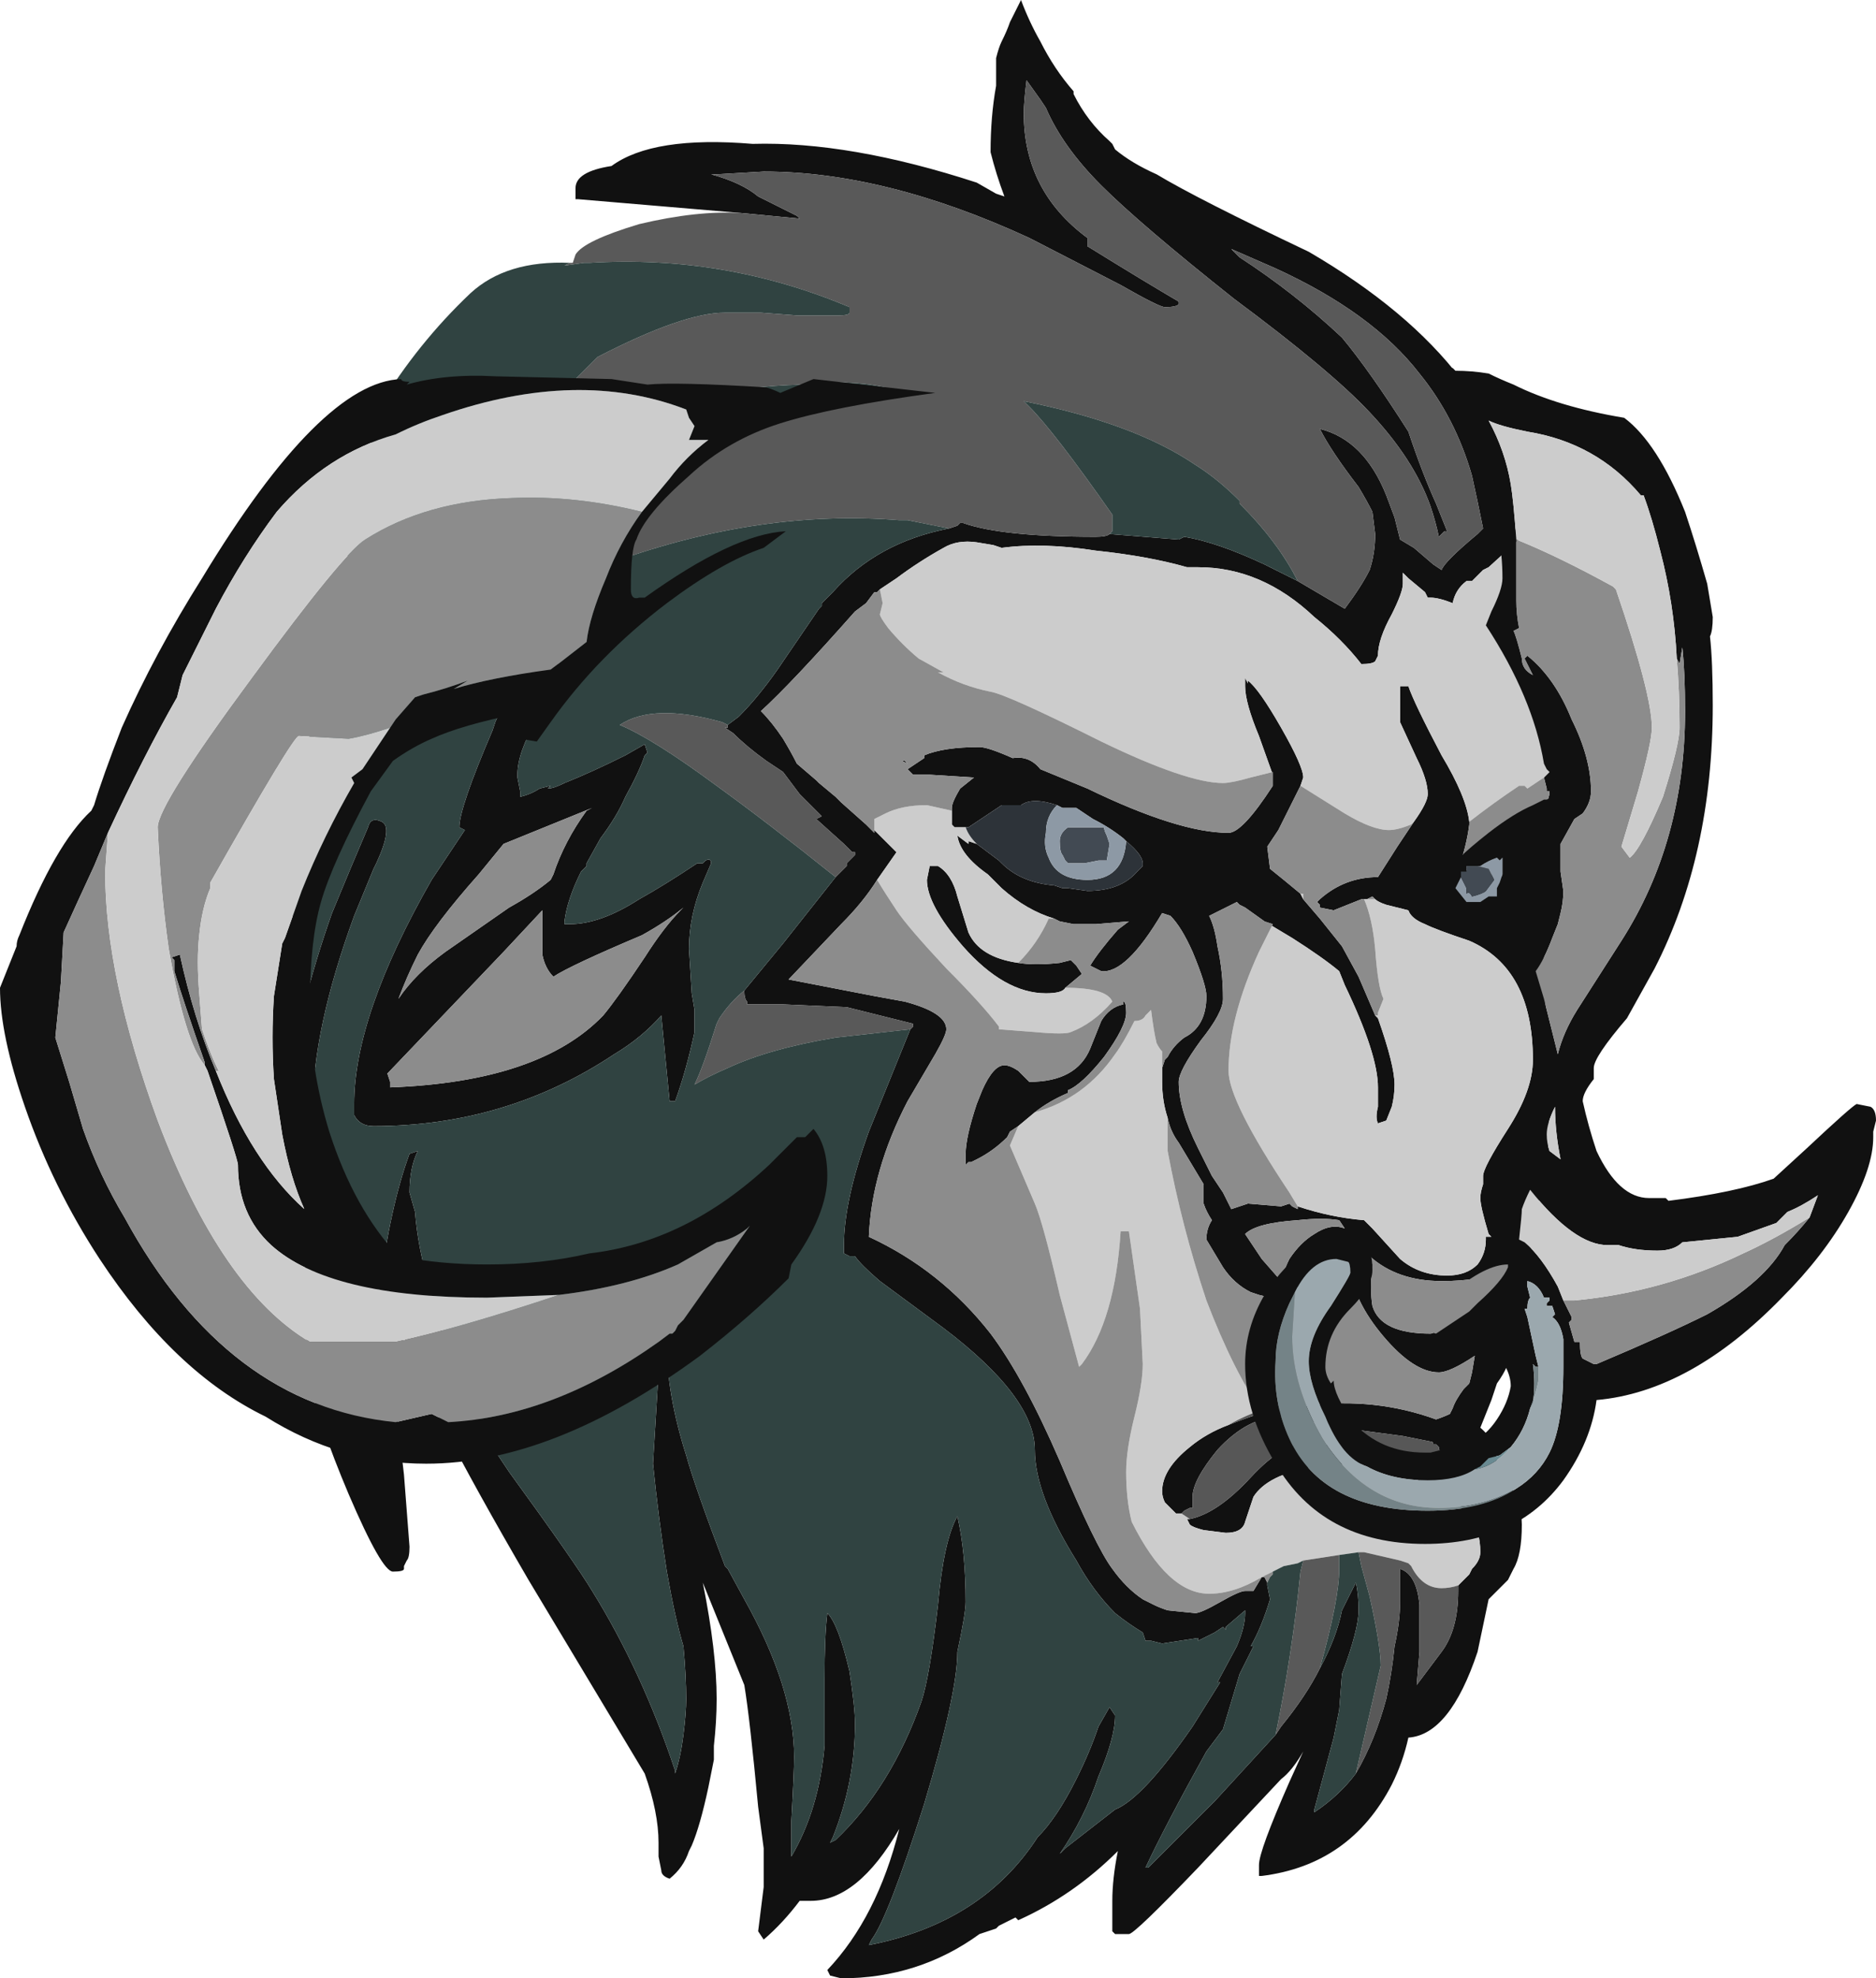 <?xml version="1.0" encoding="UTF-8" standalone="no"?>
<svg xmlns:ffdec="https://www.free-decompiler.com/flash" xmlns:xlink="http://www.w3.org/1999/xlink" ffdec:objectType="shape" height="35.75px" width="33.9px" xmlns="http://www.w3.org/2000/svg">
  <g transform="matrix(1.0, 0.0, 0.0, 1.0, 16.9, 33.2)">
    <path d="M-3.5 -29.35 L-6.45 -29.6 -6.5 -29.6 Q-6.5 -29.65 -6.5 -29.8 -6.5 -30.1 -5.85 -30.2 -5.1 -30.75 -3.3 -30.6 -1.55 -30.65 0.75 -29.9 L1.1 -29.7 1.25 -29.65 Q1.1 -30.05 1.0 -30.45 1.0 -31.1 1.1 -31.65 1.1 -32.05 1.1 -32.15 1.15 -32.35 1.2 -32.45 1.3 -32.65 1.35 -32.8 L1.55 -33.2 Q1.7 -32.8 1.9 -32.45 2.15 -31.95 2.5 -31.55 L2.5 -31.5 Q2.75 -31.0 3.15 -30.65 L3.2 -30.6 3.25 -30.5 Q3.55 -30.25 4.0 -30.05 4.75 -29.6 6.75 -28.65 8.55 -27.6 9.5 -26.35 L10.55 -23.45 10.0 -22.95 9.9 -22.9 9.7 -22.7 9.6 -22.7 Q9.4 -22.55 9.35 -22.3 9.1 -22.4 8.95 -22.4 L8.9 -22.4 8.85 -22.5 8.55 -22.75 8.45 -22.85 8.45 -22.65 Q8.45 -22.5 8.25 -22.1 8.0 -21.65 8.0 -21.35 L7.95 -21.25 Q7.9 -21.2 7.7 -21.2 7.35 -21.65 6.85 -22.05 5.9 -22.95 4.75 -22.95 L4.55 -22.95 Q3.85 -23.15 2.9 -23.25 1.95 -23.4 1.2 -23.3 L1.05 -23.35 0.75 -23.4 Q0.4 -23.45 0.15 -23.3 -0.3 -23.05 -0.7 -22.75 L-1.0 -22.55 -1.05 -22.5 -1.1 -22.5 -1.25 -22.3 -1.45 -22.15 Q-2.6 -20.85 -3.15 -20.35 -2.95 -20.15 -2.75 -19.85 -2.6 -19.6 -2.5 -19.4 L-2.15 -19.1 -2.1 -19.05 -1.8 -18.8 -1.7 -18.7 -1.25 -18.3 -1.1 -18.15 -1.1 -18.2 -0.7 -17.8 -1.05 -17.3 Q-1.3 -16.9 -1.7 -16.5 L-2.65 -15.5 -1.1 -15.2 -0.55 -15.1 Q0.2 -14.9 0.2 -14.6 0.2 -14.5 0.0 -14.15 L-0.5 -13.3 Q-1.15 -12.05 -1.2 -10.85 0.1 -10.25 1.0 -9.1 1.6 -8.3 2.25 -6.8 2.9 -5.25 3.2 -4.85 3.45 -4.5 3.75 -4.3 L3.95 -4.2 Q4.05 -4.15 4.2 -4.1 L4.7 -4.05 Q4.8 -4.05 5.15 -4.25 5.5 -4.45 5.6 -4.45 L5.75 -4.45 5.9 -4.7 5.95 -4.7 6.0 -4.6 6.0 -4.55 6.05 -4.3 Q5.9 -3.8 5.7 -3.45 L5.75 -3.45 5.5 -2.95 5.2 -1.95 4.9 -1.55 Q4.15 -0.2 3.8 0.55 L3.85 0.55 5.05 -0.65 6.15 -1.85 6.25 -2.0 Q6.7 -2.55 6.95 -3.05 7.25 -3.6 7.35 -4.1 L7.6 -4.6 Q7.65 -4.4 7.65 -4.1 7.65 -3.75 7.35 -2.95 L7.3 -2.3 7.2 -1.8 6.85 -0.5 6.85 -0.45 Q7.3 -0.75 7.6 -1.15 7.95 -1.75 8.15 -2.5 8.25 -2.95 8.3 -3.45 8.4 -3.9 8.4 -4.25 L8.4 -4.85 Q8.7 -4.75 8.75 -4.2 L8.75 -3.35 8.7 -2.75 9.15 -3.35 Q9.45 -3.75 9.45 -4.45 L9.45 -4.55 9.65 -4.75 9.7 -4.85 Q9.85 -5.0 9.85 -5.15 9.85 -5.95 9.05 -6.2 L8.4 -6.7 7.55 -6.75 6.85 -6.7 Q6.0 -6.55 5.75 -6.15 L5.6 -5.7 Q5.55 -5.5 5.25 -5.5 L4.85 -5.55 Q4.65 -5.6 4.6 -5.65 L4.55 -5.75 4.6 -5.75 Q5.1 -5.85 5.7 -6.5 6.3 -7.15 6.8 -7.15 L9.3 -6.7 Q9.1 -6.95 9.1 -7.05 L9.05 -7.1 9.0 -7.1 Q9.0 -7.15 8.95 -7.15 L8.45 -7.25 7.7 -7.35 6.25 -7.6 Q5.65 -7.6 5.1 -7.0 4.65 -6.45 4.65 -6.15 L4.65 -5.95 4.6 -5.95 4.5 -5.9 4.45 -5.85 4.35 -5.85 4.15 -6.05 Q4.1 -6.15 4.1 -6.25 4.1 -6.65 4.6 -7.05 4.9 -7.3 5.3 -7.45 5.55 -7.55 5.85 -7.65 L6.75 -7.8 Q7.95 -7.95 9.05 -7.55 9.2 -7.6 9.3 -7.65 L9.35 -7.75 Q9.4 -7.9 9.55 -8.1 L9.65 -8.2 9.7 -8.4 9.75 -8.7 Q9.3 -8.4 9.1 -8.4 8.65 -8.4 8.1 -9.05 7.55 -9.7 7.5 -10.3 L6.05 -9.75 5.85 -9.8 5.7 -9.85 Q5.4 -10.0 5.2 -10.3 L4.9 -10.8 Q4.9 -11.0 5.0 -11.15 4.9 -11.3 4.85 -11.45 L4.85 -11.8 4.4 -12.55 Q4.25 -12.75 4.2 -13.0 4.1 -13.3 4.1 -13.65 4.1 -13.8 4.1 -13.9 L4.15 -14.05 4.2 -14.1 Q4.3 -14.3 4.5 -14.45 4.9 -14.65 4.9 -15.2 4.9 -15.4 4.65 -16.0 4.45 -16.45 4.25 -16.65 L4.1 -16.7 Q3.45 -15.6 3.0 -15.65 L2.8 -15.75 Q2.95 -16.0 3.3 -16.4 L3.5 -16.55 2.9 -16.5 2.5 -16.5 2.25 -16.55 2.15 -16.6 Q1.65 -16.75 1.2 -17.15 L0.95 -17.4 Q0.45 -17.75 0.4 -18.1 L0.6 -17.95 0.6 -18.0 0.75 -17.95 1.15 -17.65 1.2 -17.6 Q1.55 -17.25 2.15 -17.2 L2.3 -17.15 2.4 -17.15 2.75 -17.1 Q3.35 -17.1 3.65 -17.45 L3.75 -17.55 3.75 -17.6 Q3.75 -17.75 3.45 -18.0 L3.4 -18.05 Q3.15 -18.25 2.85 -18.4 L2.55 -18.6 2.3 -18.6 2.2 -18.65 Q1.75 -18.8 1.55 -18.65 L1.2 -18.65 0.6 -18.25 0.55 -18.25 0.35 -18.25 0.3 -18.3 0.3 -18.55 0.3 -18.6 Q0.3 -18.7 0.45 -18.95 L0.7 -19.15 -0.1 -19.2 -0.4 -19.2 -0.5 -19.3 -0.2 -19.5 -0.2 -19.55 Q0.15 -19.7 0.8 -19.7 0.95 -19.7 1.4 -19.5 1.7 -19.55 1.9 -19.3 L2.75 -18.95 Q4.4 -18.15 5.3 -18.15 5.55 -18.15 6.1 -19.0 L6.1 -19.2 5.85 -19.9 Q5.6 -20.5 5.6 -20.8 L5.6 -20.95 5.65 -20.85 5.65 -20.9 Q5.85 -20.75 6.25 -20.05 6.65 -19.35 6.65 -19.15 L6.6 -19.0 6.2 -18.2 6.0 -17.9 6.05 -17.5 Q6.3 -17.3 6.6 -17.05 L6.65 -16.95 6.95 -16.6 7.35 -16.1 7.65 -15.55 7.95 -14.85 8.0 -14.8 Q8.3 -13.95 8.3 -13.6 8.3 -13.4 8.25 -13.2 L8.15 -12.95 8.0 -12.9 Q7.95 -13.0 8.0 -13.2 L8.0 -13.55 Q8.0 -14.15 7.4 -15.4 L7.3 -15.65 Q7.0 -15.9 6.45 -16.25 L5.95 -16.55 5.6 -16.8 5.5 -16.85 5.45 -16.9 4.95 -16.65 Q5.05 -16.45 5.1 -16.1 5.2 -15.65 5.2 -15.15 5.2 -14.9 4.8 -14.4 4.4 -13.85 4.4 -13.65 4.4 -13.15 4.75 -12.45 L5.0 -11.95 5.2 -11.65 5.35 -11.35 5.65 -11.45 6.25 -11.4 6.4 -11.45 6.45 -11.4 6.55 -11.35 6.55 -11.4 Q7.15 -11.2 7.75 -11.15 L7.9 -11.0 8.4 -10.45 Q8.75 -10.15 9.25 -10.15 9.6 -10.15 9.8 -10.35 9.95 -10.55 9.95 -10.8 L9.95 -10.85 10.05 -10.85 10.0 -10.9 Q9.85 -11.4 9.85 -11.55 9.85 -11.65 9.9 -11.8 9.9 -11.85 9.9 -11.95 9.9 -12.1 10.35 -12.8 10.8 -13.5 10.8 -14.05 10.8 -15.7 9.65 -16.2 9.05 -16.4 8.85 -16.5 8.6 -16.6 8.55 -16.75 8.35 -16.8 8.15 -16.85 8.0 -16.9 7.95 -16.95 L7.9 -17.0 7.8 -16.95 7.7 -16.95 7.2 -16.75 6.95 -16.8 6.95 -16.85 6.9 -16.9 6.95 -16.95 Q7.4 -17.35 8.0 -17.35 L8.35 -17.9 8.65 -18.35 Q8.9 -18.7 8.9 -18.85 8.9 -19.1 8.7 -19.5 L8.4 -20.15 8.4 -20.8 8.55 -20.8 Q8.65 -20.5 9.15 -19.55 9.6 -18.8 9.65 -18.35 L9.65 -18.3 Q9.6 -17.9 9.45 -17.5 L10.35 -17.35 Q10.85 -17.9 11.1 -18.85 L11.1 -18.9 11.05 -18.9 11.05 -18.95 11.0 -19.15 11.25 -19.4 10.95 -17.4 11.1 -12.65 10.6 -9.6 10.35 -8.7 Q10.4 -8.55 10.15 -8.2 L10.05 -7.9 9.85 -7.4 Q10.15 -7.15 10.15 -6.75 L10.35 -6.45 Q10.6 -6.0 10.6 -5.65 10.6 -5.1 10.45 -4.85 L10.35 -4.65 10.0 -4.3 9.8 -3.35 Q9.3 -1.85 8.55 -1.8 8.45 -1.35 8.25 -0.95 7.5 0.5 5.9 0.7 L5.85 0.7 5.85 0.5 Q5.85 0.25 6.4 -1.0 L6.65 -1.55 Q6.45 -1.2 6.25 -1.05 L4.75 0.55 Q3.6 1.75 3.5 1.75 L3.25 1.75 3.2 1.7 3.2 1.15 Q3.2 0.75 3.3 0.25 2.5 1.05 1.5 1.5 L1.45 1.45 1.15 1.6 1.1 1.65 0.8 1.75 Q-0.3 2.55 -1.7 2.55 L-1.9 2.5 -1.95 2.4 Q-1.05 1.45 -0.65 -0.15 -1.4 1.15 -2.25 1.15 L-2.45 1.15 Q-2.75 1.55 -3.1 1.85 L-3.2 1.7 Q-3.15 1.3 -3.1 0.9 L-3.1 0.2 -3.2 -0.55 Q-3.35 -2.15 -3.45 -2.75 L-4.2 -4.6 Q-3.95 -3.35 -3.95 -2.5 -3.95 -2.1 -4.0 -1.65 L-4.0 -1.4 -4.1 -0.9 Q-4.25 -0.2 -4.4 0.15 L-4.45 0.25 Q-4.55 0.55 -4.8 0.75 -4.95 0.7 -4.95 0.6 L-5.0 0.35 -5.0 0.1 Q-5.0 -0.45 -5.25 -1.15 L-7.35 -4.65 Q-9.3 -8.0 -9.6 -9.05 L-9.75 -7.85 -9.6 -6.55 -9.5 -5.25 Q-9.5 -5.05 -9.55 -5.0 L-9.6 -4.9 -9.6 -4.85 Q-9.6 -4.8 -9.8 -4.8 -10.0 -4.8 -10.6 -6.2 -11.15 -7.5 -11.35 -8.4 L-11.55 -18.75 -11.7 -13.5 Q-11.5 -15.0 -10.9 -16.7 -10.55 -17.55 -10.25 -18.25 -10.2 -18.45 -10.0 -18.35 -9.8 -18.25 -10.1 -17.6 L-10.15 -17.5 -10.5 -16.65 Q-11.25 -14.6 -11.25 -13.15 L-10.05 -9.85 Q-9.85 -11.4 -9.5 -12.35 L-9.35 -12.4 Q-9.5 -12.1 -9.5 -11.65 L-9.4 -11.3 Q-9.35 -10.65 -9.15 -10.0 L-9.1 -9.7 Q-8.7 -8.45 -7.9 -6.9 L-7.7 -6.6 Q-6.5 -4.95 -6.2 -4.45 -5.3 -3.0 -4.7 -1.2 L-4.7 -1.15 Q-4.6 -1.45 -4.55 -1.85 -4.5 -2.25 -4.5 -2.5 -4.5 -2.9 -4.55 -3.45 -4.7 -3.95 -4.85 -4.8 -5.0 -5.75 -5.1 -6.75 L-5.0 -8.4 -4.85 -8.9 Q-4.85 -8.0 -4.5 -6.9 -4.35 -6.35 -3.8 -4.9 L-3.75 -4.85 -3.45 -4.3 Q-2.55 -2.7 -2.55 -1.45 -2.55 -1.2 -2.6 -0.3 L-2.6 0.35 Q-2.1 -0.5 -2.0 -1.65 L-2.0 -2.85 Q-2.0 -3.65 -1.95 -4.05 -1.75 -3.85 -1.55 -3.0 -1.45 -2.35 -1.45 -2.05 -1.45 -1.0 -1.85 0.0 L-1.9 0.1 -1.8 0.05 Q-0.8 -0.9 -0.25 -2.45 -0.1 -2.9 0.05 -4.2 0.15 -5.35 0.4 -5.8 0.55 -5.15 0.55 -4.25 0.55 -4.05 0.4 -3.35 0.4 -2.6 -0.2 -0.6 -0.85 1.45 -1.15 1.85 L-1.2 1.95 Q0.85 1.55 1.85 0.0 2.2 -0.35 2.55 -1.05 2.8 -1.55 2.95 -2.0 L3.15 -2.35 3.25 -2.2 Q3.25 -1.8 2.95 -1.1 2.7 -0.35 2.25 0.3 L2.35 0.2 3.25 -0.5 Q3.75 -0.7 4.65 -2.0 L5.15 -2.8 5.1 -2.8 5.45 -3.45 Q5.6 -3.8 5.6 -4.05 L5.6 -4.1 5.25 -3.8 5.25 -3.75 5.2 -3.8 5.05 -3.7 4.75 -3.55 4.75 -3.6 4.1 -3.5 3.9 -3.55 3.8 -3.55 3.75 -3.7 Q3.5 -3.85 3.25 -4.05 2.85 -4.45 2.55 -5.0 1.8 -6.2 1.8 -7.0 1.8 -7.95 0.15 -9.2 L-1.0 -10.05 Q-1.35 -10.35 -1.45 -10.5 L-1.55 -10.5 -1.65 -10.55 -1.65 -10.7 Q-1.65 -11.5 -1.2 -12.75 L-0.45 -14.6 -0.4 -14.65 -0.4 -14.7 -1.6 -15.0 -2.75 -15.05 -3.4 -15.05 -3.4 -15.1 Q-3.45 -15.15 -3.45 -15.3 L-2.75 -16.15 -1.8 -17.35 -1.6 -17.55 -1.6 -17.6 -1.45 -17.75 -1.45 -17.8 -1.5 -17.8 -1.65 -17.95 -2.15 -18.4 -2.05 -18.45 -2.45 -18.85 -2.75 -19.25 -3.05 -19.45 Q-3.4 -19.7 -3.65 -19.95 L-3.8 -20.05 -3.75 -20.05 -3.75 -20.1 -3.55 -20.25 Q-3.2 -20.6 -2.85 -21.1 L-2.1 -22.2 -2.05 -22.25 -2.05 -22.3 -1.85 -22.5 Q-1.05 -23.4 0.25 -23.65 L0.4 -23.7 0.45 -23.75 0.5 -23.75 Q1.2 -23.5 2.9 -23.5 3.1 -23.5 3.15 -23.55 L4.4 -23.45 4.5 -23.5 Q5.1 -23.4 5.95 -23.0 L6.55 -22.7 7.4 -22.2 Q7.7 -22.6 7.85 -22.9 7.95 -23.2 7.95 -23.55 L7.9 -23.95 Q7.8 -24.15 7.65 -24.4 7.15 -25.05 6.95 -25.45 7.75 -25.25 8.15 -24.25 L8.3 -23.85 8.4 -23.45 8.65 -23.3 9.0 -23.0 9.15 -22.9 Q9.2 -23.05 9.8 -23.55 L9.9 -23.65 Q9.8 -24.15 9.7 -24.6 9.4 -25.65 8.75 -26.45 7.9 -27.55 6.15 -28.35 L5.35 -28.7 5.5 -28.55 Q6.5 -27.9 7.35 -27.1 7.85 -26.5 8.55 -25.4 8.8 -24.65 9.05 -24.1 L9.25 -23.6 9.2 -23.6 9.1 -23.5 Q9.05 -23.75 8.95 -24.05 8.65 -24.9 7.85 -25.75 7.15 -26.5 5.4 -27.8 3.7 -29.15 3.0 -29.85 2.3 -30.55 2.0 -31.25 L1.9 -31.4 1.65 -31.75 Q1.6 -31.35 1.6 -31.15 1.6 -29.75 2.75 -28.9 L2.75 -28.75 Q3.8 -28.1 4.4 -27.75 L4.4 -27.7 Q4.35 -27.65 4.15 -27.65 4.05 -27.65 3.35 -28.05 L1.7 -28.9 Q-0.9 -30.1 -3.1 -30.1 L-3.95 -30.05 -4.05 -30.05 Q-3.5 -29.9 -3.2 -29.65 L-2.5 -29.3 -2.45 -29.25 -3.5 -29.35 M2.35 -15.35 Q2.3 -15.25 2.0 -15.25 1.25 -15.25 0.5 -16.1 -0.15 -16.85 -0.15 -17.3 L-0.1 -17.55 0.05 -17.55 Q0.3 -17.4 0.4 -17.0 L0.6 -16.35 Q0.8 -15.9 1.5 -15.8 1.8 -15.75 2.25 -15.8 L2.45 -15.85 2.55 -15.75 2.65 -15.6 2.35 -15.35 M1.5 -12.85 L1.35 -12.75 1.3 -12.65 Q1.05 -12.4 0.75 -12.25 L0.65 -12.2 0.6 -12.2 0.55 -12.15 0.55 -12.35 Q0.55 -12.65 0.75 -13.25 L0.85 -13.5 Q1.05 -13.95 1.25 -13.95 1.35 -13.95 1.5 -13.85 L1.7 -13.65 Q2.55 -13.65 2.8 -14.25 L3.0 -14.75 Q3.15 -15.0 3.4 -15.05 L3.4 -15.1 Q3.45 -15.1 3.45 -14.9 3.45 -14.65 3.05 -14.1 2.65 -13.6 2.4 -13.5 L2.4 -13.45 Q2.05 -13.3 1.8 -13.1 L1.5 -12.85 M7.3 -11.15 Q7.0 -11.2 6.55 -11.15 5.8 -11.1 5.6 -10.9 L5.9 -10.45 6.25 -10.05 6.25 -9.95 Q6.25 -10.15 6.4 -10.45 6.6 -10.75 6.85 -10.9 7.15 -11.1 7.4 -11.0 L7.3 -11.15 M7.9 -10.35 Q7.85 -9.9 7.9 -9.6 8.05 -9.1 8.95 -9.1 9.05 -9.1 9.55 -9.55 L10.2 -10.25 Q9.9 -10.05 9.15 -10.05 8.35 -10.05 7.85 -10.5 L7.9 -10.35 M-7.2 -20.2 Q-7.55 -19.6 -7.55 -19.2 L-7.55 -19.15 -7.5 -18.9 -7.5 -18.8 Q-7.3 -18.85 -7.15 -18.95 L-6.95 -19.0 -7.0 -18.95 Q-6.9 -18.95 -6.7 -19.05 -6.2 -19.25 -5.6 -19.55 L-5.25 -19.75 -5.2 -19.6 -5.25 -19.55 Q-5.35 -19.25 -5.6 -18.8 -5.75 -18.45 -6.05 -18.05 L-6.3 -17.6 -6.3 -17.55 -6.4 -17.45 Q-6.65 -16.95 -6.7 -16.55 L-6.7 -16.5 -6.6 -16.5 Q-6.05 -16.5 -5.35 -16.95 -4.9 -17.2 -4.3 -17.6 L-4.2 -17.6 -4.15 -17.65 Q-4.05 -17.7 -4.05 -17.6 L-4.2 -17.25 Q-4.45 -16.65 -4.45 -16.05 L-4.4 -15.25 -4.35 -14.95 -4.35 -14.55 Q-4.5 -13.85 -4.7 -13.3 L-4.8 -13.3 -4.95 -14.85 Q-5.3 -14.45 -5.8 -14.15 -7.75 -12.85 -10.15 -12.85 -10.4 -12.85 -10.5 -13.05 -10.5 -13.1 -10.5 -13.25 -10.5 -14.85 -9.1 -17.3 L-8.5 -18.2 -8.6 -18.25 Q-8.6 -18.6 -8.0 -20.0 L-7.95 -20.15 Q-7.15 -22.0 -6.3 -22.5 L-7.2 -20.2 M-6.2 -18.6 L-7.8 -17.95 -8.25 -17.4 Q-9.05 -16.5 -9.35 -15.95 -9.55 -15.55 -9.7 -15.15 -9.4 -15.6 -8.85 -16.0 L-7.7 -16.8 Q-7.25 -17.05 -6.95 -17.3 L-6.9 -17.4 Q-6.7 -18.0 -6.3 -18.55 L-6.2 -18.6 M-7.1 -16.25 L-7.1 -16.75 -7.8 -16.0 -9.9 -13.8 -9.85 -13.65 -9.85 -13.55 Q-7.15 -13.65 -6.0 -14.85 -5.75 -15.15 -5.25 -15.9 -4.9 -16.45 -4.6 -16.75 L-4.55 -16.8 Q-4.85 -16.55 -5.3 -16.3 -6.6 -15.75 -6.9 -15.55 -7.05 -15.7 -7.1 -15.95 L-7.1 -16.25 M-0.5 -19.4 L-0.6 -19.45 -0.55 -19.45 -0.5 -19.4" fill="#111111" fill-rule="evenodd" stroke="none"/>
    <path d="M10.55 -23.45 L11.25 -19.4 11.0 -19.15 10.7 -18.95 10.65 -19.0 10.55 -19.0 Q10.1 -18.7 9.65 -18.35 9.6 -18.8 9.15 -19.55 8.65 -20.5 8.55 -20.8 L8.4 -20.8 8.4 -20.15 8.7 -19.5 Q8.9 -19.1 8.9 -18.85 8.9 -18.7 8.65 -18.35 L8.6 -18.3 Q8.35 -18.2 8.2 -18.2 7.9 -18.2 7.4 -18.5 L6.6 -19.0 6.65 -19.15 Q6.65 -19.35 6.25 -20.05 5.85 -20.75 5.65 -20.9 L5.65 -20.85 5.6 -20.95 5.6 -20.8 Q5.6 -20.5 5.85 -19.9 L6.1 -19.2 6.1 -19.25 5.7 -19.15 Q5.35 -19.05 5.2 -19.05 4.55 -19.05 3.0 -19.8 1.3 -20.65 1.0 -20.7 0.5 -20.8 0.05 -21.05 L0.15 -21.05 -0.3 -21.3 Q-0.6 -21.55 -0.85 -21.85 -1.0 -22.05 -1.0 -22.1 L-0.95 -22.3 -1.0 -22.55 -0.7 -22.75 Q-0.3 -23.05 0.15 -23.3 0.4 -23.45 0.75 -23.4 L1.05 -23.35 1.2 -23.3 Q1.95 -23.4 2.9 -23.25 3.85 -23.15 4.55 -22.95 L4.75 -22.95 Q5.9 -22.95 6.85 -22.05 7.35 -21.65 7.7 -21.2 7.9 -21.2 7.95 -21.25 L8.0 -21.35 Q8.0 -21.65 8.25 -22.1 8.45 -22.5 8.45 -22.65 L8.45 -22.85 8.55 -22.75 8.85 -22.5 8.9 -22.4 8.95 -22.4 Q9.1 -22.4 9.35 -22.3 9.4 -22.55 9.6 -22.7 L9.7 -22.7 9.9 -22.9 10.0 -22.95 10.55 -23.45 M0.75 -17.95 L0.6 -18.0 0.6 -17.95 0.4 -18.1 Q0.45 -17.75 0.95 -17.4 L1.2 -17.15 Q1.65 -16.75 2.15 -16.6 L2.05 -16.6 Q1.85 -16.15 1.5 -15.8 0.8 -15.9 0.6 -16.35 L0.4 -17.0 Q0.3 -17.4 0.05 -17.55 L-0.1 -17.55 -0.15 -17.3 Q-0.15 -16.85 0.5 -16.1 1.25 -15.25 2.0 -15.25 2.3 -15.25 2.35 -15.35 3.1 -15.35 3.2 -15.1 2.85 -14.7 2.45 -14.55 2.35 -14.5 1.8 -14.55 L1.15 -14.6 1.15 -14.65 Q0.85 -15.05 0.2 -15.7 -0.5 -16.45 -0.7 -16.75 -0.9 -17.05 -1.05 -17.3 L-0.7 -17.8 -1.1 -18.2 -1.1 -18.4 -0.9 -18.5 Q-0.6 -18.65 -0.15 -18.65 L0.3 -18.55 0.3 -18.3 0.35 -18.25 0.55 -18.25 Q0.6 -18.1 0.75 -17.95 M4.1 -13.9 Q4.1 -13.8 4.1 -13.65 4.1 -13.3 4.2 -13.0 L4.2 -12.4 Q4.45 -11.05 4.9 -9.7 5.4 -8.4 5.9 -7.7 L6.0 -7.75 Q5.65 -7.65 5.3 -7.45 4.9 -7.3 4.6 -7.05 4.1 -6.65 4.1 -6.25 4.1 -6.15 4.15 -6.05 L4.35 -5.85 4.45 -5.85 4.6 -5.75 4.55 -5.75 4.6 -5.65 Q4.65 -5.6 4.85 -5.55 L5.25 -5.5 Q5.55 -5.5 5.6 -5.7 L5.75 -6.15 Q6.0 -6.55 6.85 -6.7 L7.7 -6.75 8.4 -6.7 9.05 -6.2 Q9.85 -5.95 9.85 -5.15 9.85 -5.0 9.7 -4.85 L9.65 -4.75 9.45 -4.55 Q9.3 -4.5 9.15 -4.5 8.8 -4.5 8.6 -4.9 L8.55 -4.95 8.4 -5.0 7.75 -5.15 7.65 -5.15 7.3 -5.1 6.65 -5.0 6.55 -4.95 6.3 -4.9 6.1 -4.8 5.9 -4.7 Q5.4 -4.4 4.95 -4.4 4.2 -4.4 3.55 -5.7 3.45 -6.1 3.45 -6.6 3.45 -7.0 3.6 -7.6 3.75 -8.2 3.75 -8.55 L3.7 -9.55 3.5 -10.95 3.35 -10.95 Q3.25 -9.35 2.65 -8.55 L2.6 -8.5 2.25 -9.8 Q1.95 -11.1 1.8 -11.45 L1.35 -12.5 1.5 -12.85 1.8 -13.1 Q2.7 -13.35 3.25 -14.15 3.4 -14.35 3.6 -14.75 3.75 -14.75 3.8 -14.85 L3.9 -14.95 Q3.95 -14.55 4.0 -14.35 4.05 -14.25 4.1 -14.2 L4.1 -13.9 M5.95 -16.55 L6.45 -16.25 Q7.0 -15.9 7.3 -15.65 L7.4 -15.4 Q8.0 -14.15 8.0 -13.55 L8.0 -13.2 Q7.95 -13.0 8.0 -12.9 L8.15 -12.95 8.25 -13.2 Q8.3 -13.4 8.3 -13.6 8.3 -13.95 8.0 -14.8 L7.95 -14.85 8.0 -14.85 8.0 -14.9 8.1 -15.15 Q8.0 -15.35 7.95 -16.05 7.9 -16.6 7.75 -16.95 L7.95 -16.95 Q8.0 -16.9 8.15 -16.85 8.35 -16.8 8.55 -16.75 8.6 -16.6 8.85 -16.5 9.05 -16.4 9.65 -16.2 10.8 -15.7 10.8 -14.05 10.8 -13.5 10.35 -12.8 9.9 -12.1 9.9 -11.95 9.9 -11.85 9.9 -11.8 9.85 -11.65 9.85 -11.55 9.85 -11.4 10.0 -10.9 L10.05 -10.85 9.95 -10.85 9.95 -10.8 Q9.95 -10.55 9.8 -10.35 9.6 -10.15 9.25 -10.15 8.75 -10.15 8.4 -10.45 L7.9 -11.0 7.75 -11.15 Q7.15 -11.2 6.55 -11.4 L6.4 -11.65 Q5.3 -13.3 5.3 -13.85 5.3 -14.8 5.85 -16.0 L6.1 -16.5 5.95 -16.55 M6.65 -16.95 L6.6 -17.05 6.65 -17.05 6.65 -16.95" fill="#cccccc" fill-rule="evenodd" stroke="none"/>
    <path d="M-6.6 -28.45 L-6.55 -28.45 -6.5 -28.6 Q-6.35 -28.85 -5.35 -29.15 -4.3 -29.4 -3.5 -29.35 L-2.45 -29.25 -2.5 -29.3 -3.2 -29.65 Q-3.5 -29.9 -4.05 -30.05 L-3.95 -30.05 -3.1 -30.1 Q-0.9 -30.1 1.7 -28.9 L3.35 -28.05 Q4.05 -27.65 4.15 -27.65 4.35 -27.65 4.4 -27.7 L4.4 -27.75 Q3.8 -28.1 2.75 -28.75 L2.75 -28.9 Q1.6 -29.75 1.6 -31.15 1.6 -31.35 1.65 -31.75 L1.9 -31.4 2.0 -31.25 Q2.3 -30.55 3.0 -29.85 3.7 -29.15 5.4 -27.8 7.15 -26.5 7.85 -25.75 8.65 -24.9 8.95 -24.05 9.05 -23.75 9.1 -23.5 L9.2 -23.6 9.25 -23.6 9.05 -24.1 Q8.8 -24.65 8.55 -25.4 7.85 -26.5 7.35 -27.1 6.5 -27.9 5.5 -28.55 L5.35 -28.7 6.15 -28.35 Q7.9 -27.55 8.75 -26.45 9.4 -25.65 9.7 -24.6 9.8 -24.15 9.9 -23.65 L9.8 -23.55 Q9.2 -23.05 9.15 -22.9 L9.0 -23.0 8.65 -23.3 8.4 -23.45 8.3 -23.85 8.15 -24.25 Q7.75 -25.25 6.95 -25.45 7.15 -25.05 7.65 -24.4 7.8 -24.15 7.9 -23.95 L7.95 -23.55 Q7.95 -23.2 7.85 -22.9 7.7 -22.6 7.4 -22.2 L6.55 -22.7 Q6.2 -23.4 5.5 -24.1 L5.5 -24.15 Q5.1 -24.55 4.7 -24.8 3.6 -25.55 1.6 -25.95 L1.7 -25.85 Q2.15 -25.4 3.2 -23.9 L3.2 -23.6 3.15 -23.55 Q3.1 -23.5 2.9 -23.5 1.2 -23.5 0.5 -23.75 L0.45 -23.75 0.4 -23.7 0.25 -23.65 -0.5 -23.8 -0.65 -23.8 Q-3.15 -24.0 -5.8 -23.05 L-4.2 -25.2 Q-2.8 -26.05 -0.9 -26.2 -1.6 -26.35 -2.4 -26.25 -4.45 -26.2 -6.05 -25.4 L-6.95 -25.9 -6.1 -26.75 Q-4.55 -27.55 -3.8 -27.55 L-3.15 -27.55 -2.5 -27.5 -1.75 -27.5 Q-1.55 -27.5 -1.55 -27.55 L-1.55 -27.65 Q-3.8 -28.6 -6.25 -28.45 L-6.3 -28.45 -6.35 -28.45 -6.7 -28.4 -6.6 -28.45 M-3.75 -20.1 L-3.75 -20.05 -3.8 -20.05 -3.65 -19.95 Q-3.4 -19.7 -3.05 -19.45 L-2.75 -19.25 -2.45 -18.85 -2.05 -18.45 -2.15 -18.4 -1.65 -17.95 -1.5 -17.8 -1.45 -17.8 -1.45 -17.75 -1.6 -17.6 -1.6 -17.55 -1.8 -17.35 Q-3.05 -18.35 -3.95 -19.0 -5.1 -19.85 -5.7 -20.1 -5.1 -20.5 -3.85 -20.15 L-3.75 -20.1 M-3.45 -15.3 Q-3.45 -15.15 -3.4 -15.1 L-3.4 -15.05 -2.75 -15.05 -1.6 -15.0 -0.4 -14.7 -0.4 -14.65 -0.45 -14.6 -1.8 -14.45 Q-3.0 -14.25 -3.75 -13.9 -4.1 -13.75 -4.35 -13.6 -4.2 -13.9 -3.95 -14.7 L-3.9 -14.8 Q-3.7 -15.1 -3.45 -15.3 M9.45 -4.55 L9.45 -4.45 Q9.45 -3.75 9.15 -3.35 L8.7 -2.75 8.75 -3.35 8.75 -4.2 Q8.7 -4.75 8.4 -4.85 L8.4 -4.25 Q8.4 -3.9 8.3 -3.45 8.25 -2.95 8.15 -2.5 7.95 -1.75 7.6 -1.15 L8.05 -3.1 Q8.05 -3.45 7.85 -4.35 L7.7 -4.9 7.65 -5.15 7.75 -5.15 8.4 -5.0 8.55 -4.95 8.6 -4.9 Q8.8 -4.5 9.15 -4.5 9.3 -4.5 9.45 -4.55 M6.95 -3.05 Q6.7 -2.55 6.25 -2.0 L6.15 -1.85 Q6.45 -3.3 6.6 -4.8 L6.65 -5.0 7.3 -5.1 7.3 -4.85 Q7.3 -4.3 6.95 -3.05" fill="#595959" fill-rule="evenodd" stroke="none"/>
    <path d="M-1.0 -22.55 L-0.95 -22.3 -1.0 -22.1 Q-1.0 -22.05 -0.85 -21.85 -0.6 -21.55 -0.3 -21.3 L0.15 -21.05 0.05 -21.05 Q0.5 -20.8 1.0 -20.7 1.3 -20.65 3.0 -19.8 4.55 -19.05 5.2 -19.05 5.35 -19.05 5.7 -19.15 L6.1 -19.25 6.1 -19.2 6.1 -19.0 Q5.55 -18.15 5.3 -18.15 4.4 -18.15 2.75 -18.95 L1.9 -19.3 Q1.7 -19.55 1.4 -19.5 0.95 -19.7 0.8 -19.7 0.15 -19.7 -0.2 -19.55 L-0.2 -19.5 -0.5 -19.3 -0.4 -19.2 -0.1 -19.2 0.7 -19.15 0.45 -18.95 Q0.3 -18.7 0.3 -18.6 L0.3 -18.55 -0.15 -18.65 Q-0.6 -18.65 -0.9 -18.5 L-1.1 -18.4 -1.1 -18.2 -1.1 -18.15 -1.25 -18.3 -1.7 -18.7 -1.8 -18.8 -2.1 -19.05 -2.15 -19.1 -2.5 -19.4 Q-2.6 -19.6 -2.75 -19.85 -2.95 -20.15 -3.15 -20.35 -2.6 -20.85 -1.45 -22.15 L-1.25 -22.3 -1.1 -22.5 -1.05 -22.5 -1.0 -22.55 M6.6 -19.0 L7.4 -18.5 Q7.9 -18.2 8.2 -18.2 8.35 -18.2 8.6 -18.3 L8.65 -18.35 8.35 -17.9 8.0 -17.35 Q7.4 -17.35 6.95 -16.95 L6.9 -16.9 6.95 -16.85 6.95 -16.8 7.2 -16.75 7.7 -16.95 7.8 -16.95 7.9 -17.0 7.95 -16.95 7.75 -16.95 Q7.9 -16.6 7.95 -16.05 8.0 -15.35 8.1 -15.15 L8.0 -14.9 8.0 -14.85 7.95 -14.85 7.65 -15.55 7.35 -16.1 6.95 -16.6 6.65 -16.95 6.65 -17.05 6.6 -17.05 Q6.3 -17.3 6.05 -17.5 L6.0 -17.9 6.2 -18.2 6.6 -19.0 M9.65 -18.35 Q10.1 -18.7 10.55 -19.0 L10.65 -19.0 10.7 -18.95 11.0 -19.15 11.05 -18.95 11.05 -18.9 11.1 -18.9 11.1 -18.85 Q10.85 -17.9 10.35 -17.35 L9.45 -17.5 Q9.6 -17.9 9.65 -18.3 L9.65 -18.35 M2.15 -16.6 L2.25 -16.55 2.5 -16.5 2.9 -16.5 3.5 -16.55 3.3 -16.4 Q2.95 -16.0 2.8 -15.75 L3.0 -15.65 Q3.45 -15.6 4.1 -16.7 L4.25 -16.65 Q4.45 -16.45 4.65 -16.0 4.9 -15.4 4.9 -15.2 4.9 -14.65 4.5 -14.45 4.3 -14.3 4.2 -14.1 L4.15 -14.05 4.1 -13.9 4.1 -14.2 Q4.05 -14.25 4.0 -14.35 3.95 -14.55 3.9 -14.95 L3.8 -14.85 Q3.75 -14.75 3.6 -14.75 3.4 -14.35 3.25 -14.15 2.7 -13.35 1.8 -13.1 2.05 -13.3 2.4 -13.45 L2.4 -13.5 Q2.65 -13.6 3.05 -14.1 3.45 -14.65 3.45 -14.9 3.45 -15.1 3.4 -15.1 L3.4 -15.05 Q3.15 -15.0 3.0 -14.75 L2.8 -14.25 Q2.55 -13.65 1.7 -13.65 L1.5 -13.85 Q1.35 -13.95 1.25 -13.95 1.05 -13.95 0.85 -13.5 L0.75 -13.25 Q0.55 -12.65 0.55 -12.35 L0.55 -12.15 0.6 -12.2 0.65 -12.2 0.75 -12.25 Q1.05 -12.4 1.3 -12.65 L1.35 -12.75 1.5 -12.85 1.35 -12.5 1.8 -11.45 Q1.95 -11.1 2.25 -9.8 L2.6 -8.5 2.65 -8.55 Q3.25 -9.35 3.35 -10.95 L3.5 -10.95 3.7 -9.55 3.75 -8.55 Q3.75 -8.2 3.6 -7.6 3.45 -7.0 3.45 -6.6 3.45 -6.1 3.55 -5.7 4.2 -4.4 4.95 -4.4 5.4 -4.4 5.9 -4.7 L6.1 -4.8 6.1 -4.75 6.05 -4.7 6.0 -4.6 5.95 -4.7 5.9 -4.7 5.75 -4.45 5.6 -4.45 Q5.5 -4.45 5.15 -4.25 4.8 -4.05 4.7 -4.05 L4.2 -4.1 Q4.05 -4.15 3.95 -4.2 L3.75 -4.3 Q3.45 -4.5 3.2 -4.85 2.9 -5.25 2.25 -6.8 1.6 -8.3 1.0 -9.1 0.1 -10.25 -1.2 -10.85 -1.15 -12.05 -0.5 -13.3 L0.0 -14.15 Q0.2 -14.5 0.2 -14.6 0.2 -14.9 -0.55 -15.1 L-1.1 -15.2 -2.65 -15.5 -1.7 -16.5 Q-1.3 -16.9 -1.05 -17.3 -0.9 -17.05 -0.7 -16.75 -0.5 -16.45 0.2 -15.7 0.85 -15.05 1.15 -14.65 L1.15 -14.6 1.8 -14.55 Q2.35 -14.5 2.45 -14.55 2.85 -14.7 3.2 -15.1 3.1 -15.35 2.35 -15.35 L2.65 -15.6 2.55 -15.75 2.45 -15.85 2.25 -15.8 Q1.8 -15.75 1.5 -15.8 1.85 -16.15 2.05 -16.6 L2.15 -16.6 M4.2 -13.0 Q4.25 -12.75 4.4 -12.55 L4.85 -11.8 4.85 -11.45 Q4.9 -11.3 5.0 -11.15 4.9 -11.0 4.9 -10.8 L5.2 -10.3 Q5.4 -10.0 5.7 -9.85 L5.85 -9.8 6.05 -9.75 7.5 -10.3 Q7.55 -9.7 8.1 -9.05 8.65 -8.4 9.1 -8.4 9.3 -8.4 9.75 -8.7 L9.7 -8.4 9.65 -8.2 9.55 -8.1 Q9.4 -7.9 9.35 -7.75 L9.3 -7.65 Q9.2 -7.6 9.05 -7.55 7.95 -7.95 6.75 -7.8 L6.0 -7.75 5.9 -7.7 Q5.4 -8.4 4.9 -9.7 4.45 -11.05 4.2 -12.4 L4.2 -13.0 M6.85 -6.7 L7.55 -6.75 7.7 -6.75 6.85 -6.7 M6.55 -11.4 L6.55 -11.35 6.45 -11.4 6.4 -11.45 6.25 -11.4 5.65 -11.45 5.35 -11.35 5.2 -11.65 5.0 -11.95 4.75 -12.45 Q4.4 -13.15 4.4 -13.65 4.4 -13.85 4.8 -14.4 5.2 -14.9 5.2 -15.15 5.2 -15.65 5.1 -16.1 5.05 -16.45 4.95 -16.65 L5.45 -16.9 5.5 -16.85 5.6 -16.8 5.95 -16.55 6.1 -16.5 5.85 -16.0 Q5.3 -14.8 5.3 -13.85 5.3 -13.3 6.4 -11.65 L6.55 -11.4 M7.9 -10.35 L7.85 -10.5 Q8.35 -10.05 9.15 -10.05 9.9 -10.05 10.2 -10.25 L9.55 -9.55 Q9.05 -9.1 8.95 -9.1 8.05 -9.1 7.9 -9.6 7.85 -9.9 7.9 -10.35 M7.3 -11.15 L7.4 -11.0 Q7.15 -11.1 6.85 -10.9 6.6 -10.75 6.4 -10.45 6.25 -10.15 6.25 -9.95 L6.25 -10.05 5.9 -10.45 5.6 -10.9 Q5.8 -11.1 6.55 -11.15 7.0 -11.2 7.3 -11.15 M-7.1 -16.25 L-7.1 -15.95 Q-7.05 -15.7 -6.9 -15.55 -6.6 -15.75 -5.3 -16.3 -4.85 -16.55 -4.55 -16.8 L-4.6 -16.75 Q-4.9 -16.45 -5.25 -15.9 -5.75 -15.15 -6.0 -14.85 -7.15 -13.65 -9.85 -13.55 L-9.85 -13.65 -9.9 -13.8 -7.8 -16.0 -7.1 -16.75 -7.1 -16.25 M-6.2 -18.6 L-6.3 -18.55 Q-6.7 -18.0 -6.9 -17.4 L-6.95 -17.3 Q-7.25 -17.05 -7.7 -16.8 L-8.85 -16.0 Q-9.4 -15.6 -9.7 -15.15 -9.55 -15.55 -9.35 -15.95 -9.05 -16.5 -8.25 -17.4 L-7.8 -17.95 -6.2 -18.6 M-0.5 -19.4 L-0.55 -19.45 -0.6 -19.45 -0.5 -19.4" fill="#8c8c8c" fill-rule="evenodd" stroke="none"/>
    <path d="M2.2 -18.65 Q2.0 -18.45 2.0 -18.15 1.95 -17.9 2.05 -17.7 2.2 -17.3 2.75 -17.3 3.4 -17.3 3.45 -18.0 3.75 -17.75 3.75 -17.6 L3.75 -17.55 3.65 -17.45 Q3.35 -17.1 2.75 -17.1 L2.4 -17.15 2.3 -17.15 2.15 -17.2 Q1.55 -17.25 1.2 -17.6 L1.15 -17.65 0.75 -17.95 Q0.6 -18.1 0.55 -18.25 L0.6 -18.25 1.2 -18.65 1.55 -18.65 Q1.75 -18.8 2.2 -18.65" fill="#2d3339" fill-rule="evenodd" stroke="none"/>
    <path d="M3.15 -17.95 L3.1 -17.65 2.95 -17.65 2.7 -17.6 2.4 -17.6 2.35 -17.65 2.3 -17.75 Q2.25 -17.8 2.25 -18.0 2.25 -18.15 2.4 -18.25 L3.05 -18.25 Q3.05 -18.2 3.1 -18.1 L3.15 -17.95" fill="#424a53" fill-rule="evenodd" stroke="none"/>
    <path d="M6.75 -7.8 L5.85 -7.65 Q5.55 -7.55 5.3 -7.45 5.65 -7.65 6.0 -7.75 L6.75 -7.8 M4.45 -5.85 L4.5 -5.9 4.6 -5.95 4.65 -5.95 4.65 -6.15 Q4.65 -6.45 5.1 -7.0 5.65 -7.6 6.25 -7.6 L7.7 -7.35 8.45 -7.25 8.95 -7.15 Q9.0 -7.15 9.0 -7.1 L9.05 -7.1 9.1 -7.05 Q9.1 -6.95 9.3 -6.7 L6.8 -7.15 Q6.3 -7.15 5.7 -6.5 5.1 -5.85 4.6 -5.75 L4.45 -5.85 M7.55 -6.75 L8.4 -6.7 7.7 -6.75 7.55 -6.75" fill="#575757" fill-rule="evenodd" stroke="none"/>
    <path d="M3.15 -17.95 L3.1 -18.1 Q3.05 -18.2 3.05 -18.25 L2.4 -18.25 Q2.25 -18.15 2.25 -18.0 2.25 -17.8 2.3 -17.75 L2.35 -17.65 2.4 -17.6 2.7 -17.6 2.95 -17.65 3.1 -17.65 3.15 -17.95 M2.2 -18.65 L2.3 -18.6 2.55 -18.6 2.85 -18.4 Q3.15 -18.25 3.4 -18.05 L3.45 -18.0 Q3.4 -17.3 2.75 -17.3 2.2 -17.3 2.05 -17.7 1.95 -17.9 2.0 -18.15 2.0 -18.45 2.2 -18.65" fill="#8d99a5" fill-rule="evenodd" stroke="none"/>
    <path d="M-11.55 -18.75 L-10.05 -25.85 Q-9.35 -27.0 -8.4 -27.9 -7.75 -28.5 -6.6 -28.45 L-6.7 -28.4 -6.35 -28.45 -6.3 -28.45 -6.25 -28.45 Q-3.8 -28.6 -1.55 -27.65 L-1.55 -27.55 Q-1.55 -27.5 -1.75 -27.5 L-2.5 -27.5 -3.15 -27.55 -3.8 -27.55 Q-4.55 -27.55 -6.1 -26.75 L-6.95 -25.9 -6.05 -25.4 Q-4.45 -26.2 -2.4 -26.25 -1.6 -26.35 -0.9 -26.2 -2.8 -26.05 -4.2 -25.2 L-5.8 -23.05 Q-3.15 -24.0 -0.65 -23.8 L-0.5 -23.8 0.25 -23.65 Q-1.05 -23.4 -1.85 -22.5 L-2.05 -22.3 -2.05 -22.25 -2.1 -22.2 -2.85 -21.1 Q-3.2 -20.6 -3.55 -20.25 L-3.75 -20.1 -3.85 -20.15 Q-5.1 -20.5 -5.7 -20.1 -5.1 -19.85 -3.95 -19.0 -3.05 -18.35 -1.8 -17.35 L-2.75 -16.15 -3.45 -15.3 Q-3.7 -15.1 -3.9 -14.8 L-3.95 -14.7 Q-4.2 -13.9 -4.35 -13.6 -4.1 -13.75 -3.75 -13.9 -3.0 -14.25 -1.8 -14.45 L-0.45 -14.6 -1.2 -12.75 Q-1.65 -11.5 -1.65 -10.7 L-1.65 -10.55 -1.55 -10.5 -1.45 -10.5 Q-1.35 -10.35 -1.0 -10.05 L0.15 -9.2 Q1.8 -7.95 1.8 -7.0 1.8 -6.2 2.55 -5.0 2.85 -4.45 3.25 -4.05 3.5 -3.85 3.75 -3.7 L3.8 -3.55 3.9 -3.55 4.1 -3.5 4.75 -3.6 4.75 -3.55 5.05 -3.7 5.2 -3.8 5.25 -3.75 5.25 -3.8 5.6 -4.1 5.6 -4.05 Q5.6 -3.8 5.45 -3.45 L5.1 -2.8 5.15 -2.8 4.65 -2.0 Q3.75 -0.7 3.25 -0.5 L2.35 0.2 2.25 0.3 Q2.7 -0.35 2.95 -1.1 3.25 -1.8 3.25 -2.2 L3.15 -2.35 2.95 -2.0 Q2.8 -1.55 2.55 -1.05 2.2 -0.35 1.85 0.0 0.85 1.55 -1.2 1.95 L-1.15 1.85 Q-0.85 1.45 -0.2 -0.6 0.4 -2.6 0.4 -3.35 0.55 -4.05 0.55 -4.25 0.55 -5.15 0.4 -5.8 0.15 -5.35 0.05 -4.2 -0.1 -2.9 -0.25 -2.45 -0.8 -0.9 -1.8 0.05 L-1.9 0.1 -1.85 0.0 Q-1.45 -1.0 -1.45 -2.05 -1.45 -2.35 -1.55 -3.0 -1.75 -3.85 -1.95 -4.05 -2.0 -3.65 -2.0 -2.85 L-2.0 -1.65 Q-2.1 -0.5 -2.6 0.35 L-2.6 -0.3 Q-2.55 -1.2 -2.55 -1.45 -2.55 -2.7 -3.45 -4.3 L-3.75 -4.85 -3.8 -4.9 Q-4.35 -6.35 -4.5 -6.9 -4.85 -8.0 -4.85 -8.9 L-5.0 -8.4 -5.1 -6.75 Q-5.0 -5.75 -4.85 -4.8 -4.7 -3.95 -4.55 -3.45 -4.5 -2.9 -4.5 -2.5 -4.5 -2.25 -4.55 -1.85 -4.6 -1.45 -4.7 -1.15 L-4.7 -1.2 Q-5.3 -3.0 -6.2 -4.45 -6.5 -4.95 -7.7 -6.6 L-7.9 -6.9 Q-8.7 -8.45 -9.1 -9.7 L-9.15 -10.0 Q-9.35 -10.65 -9.4 -11.3 L-9.5 -11.65 Q-9.5 -12.1 -9.35 -12.4 L-9.5 -12.35 Q-9.85 -11.4 -10.05 -9.85 L-11.25 -13.15 Q-11.25 -14.6 -10.5 -16.65 L-10.15 -17.5 -10.1 -17.6 Q-9.8 -18.25 -10.0 -18.35 -10.2 -18.45 -10.25 -18.25 -10.55 -17.55 -10.9 -16.7 -11.5 -15.0 -11.7 -13.5 L-11.55 -18.75 M6.55 -22.7 L5.95 -23.0 Q5.1 -23.4 4.5 -23.5 L4.4 -23.45 3.15 -23.55 3.2 -23.6 3.2 -23.9 Q2.15 -25.4 1.7 -25.85 L1.6 -25.95 Q3.6 -25.55 4.7 -24.8 5.1 -24.55 5.5 -24.15 L5.5 -24.1 Q6.2 -23.4 6.55 -22.7 M7.6 -1.15 Q7.3 -0.75 6.85 -0.45 L6.85 -0.5 7.2 -1.8 7.3 -2.3 7.35 -2.95 Q7.65 -3.75 7.65 -4.1 7.65 -4.4 7.6 -4.6 L7.35 -4.1 Q7.25 -3.6 6.95 -3.05 7.3 -4.3 7.3 -4.85 L7.3 -5.1 7.65 -5.15 7.7 -4.9 7.85 -4.35 Q8.05 -3.45 8.05 -3.1 L7.6 -1.15 M6.15 -1.85 L5.05 -0.65 3.85 0.55 3.8 0.55 Q4.15 -0.2 4.9 -1.55 L5.2 -1.95 5.5 -2.95 5.75 -3.45 5.7 -3.45 Q5.9 -3.8 6.05 -4.3 L6.0 -4.55 6.0 -4.6 6.05 -4.7 6.1 -4.75 6.1 -4.8 6.3 -4.9 6.55 -4.95 6.65 -5.0 6.6 -4.8 Q6.45 -3.3 6.15 -1.85 M-7.2 -20.2 L-6.3 -22.5 Q-7.15 -22.0 -7.95 -20.15 L-8.0 -20.0 Q-8.6 -18.6 -8.6 -18.25 L-8.5 -18.2 -9.1 -17.3 Q-10.5 -14.85 -10.5 -13.25 -10.5 -13.1 -10.5 -13.05 -10.4 -12.85 -10.15 -12.85 -7.75 -12.85 -5.8 -14.15 -5.3 -14.45 -4.95 -14.85 L-4.8 -13.3 -4.7 -13.3 Q-4.5 -13.85 -4.35 -14.55 L-4.35 -14.95 -4.4 -15.25 -4.45 -16.05 Q-4.45 -16.65 -4.2 -17.25 L-4.05 -17.6 Q-4.05 -17.7 -4.15 -17.65 L-4.2 -17.6 -4.3 -17.6 Q-4.9 -17.2 -5.35 -16.95 -6.05 -16.5 -6.6 -16.5 L-6.7 -16.5 -6.7 -16.55 Q-6.65 -16.95 -6.4 -17.45 L-6.3 -17.55 -6.3 -17.6 -6.05 -18.05 Q-5.75 -18.45 -5.6 -18.8 -5.35 -19.25 -5.25 -19.55 L-5.2 -19.6 -5.25 -19.75 -5.6 -19.55 Q-6.2 -19.25 -6.7 -19.05 -6.9 -18.95 -7.0 -18.95 L-6.95 -19.0 -7.15 -18.95 Q-7.3 -18.85 -7.5 -18.8 L-7.5 -18.9 -7.55 -19.15 -7.55 -19.2 Q-7.55 -19.6 -7.2 -20.2" fill="#304341" fill-rule="evenodd" stroke="none"/>
    <path d="M13.4 -21.3 Q13.35 -22.3 13.1 -23.25 12.95 -23.85 12.8 -24.25 L12.75 -24.25 Q11.95 -25.2 10.7 -25.4 10.2 -25.5 10.0 -25.6 10.3 -25.05 10.4 -24.45 10.45 -24.15 10.5 -23.45 L10.5 -22.35 Q10.5 -22.1 10.55 -21.85 L10.45 -21.8 Q10.5 -21.7 10.6 -21.3 10.6 -21.1 10.8 -21.0 L10.65 -21.3 10.7 -21.35 Q11.2 -20.95 11.5 -20.2 11.85 -19.5 11.85 -18.9 11.85 -18.7 11.7 -18.5 L11.55 -18.4 11.3 -17.95 11.3 -17.45 11.35 -17.1 Q11.35 -16.9 11.3 -16.7 L11.25 -16.5 11.15 -16.25 Q11.0 -15.85 10.85 -15.65 L11.0 -15.15 11.25 -14.15 Q11.35 -14.55 11.6 -14.95 L12.4 -16.2 Q13.55 -18.0 13.55 -20.35 13.55 -21.05 13.5 -21.5 L13.45 -21.2 13.4 -21.3 M9.85 -16.9 L9.6 -16.85 9.45 -16.9 Q9.4 -16.95 9.4 -17.15 9.4 -17.25 9.45 -17.3 L9.4 -17.3 9.35 -17.25 Q9.3 -17.25 9.3 -17.45 9.3 -17.6 10.0 -18.15 10.45 -18.5 10.8 -18.65 L11.0 -18.75 11.05 -18.75 11.15 -18.8 11.2 -19.15 11.05 -19.3 11.0 -19.4 Q10.8 -20.6 9.95 -21.9 L10.05 -22.15 Q10.25 -22.55 10.25 -22.75 10.25 -23.55 9.95 -24.45 9.65 -25.4 9.15 -26.2 L8.95 -26.25 8.95 -26.4 9.1 -26.45 9.1 -26.5 9.35 -26.55 9.4 -26.5 Q9.7 -26.5 10.0 -26.45 10.2 -26.35 10.45 -26.25 11.25 -25.85 12.45 -25.65 13.05 -25.2 13.55 -23.95 13.75 -23.35 13.95 -22.65 L14.05 -22.05 Q14.05 -21.8 14.0 -21.7 14.05 -21.25 14.05 -20.45 14.05 -17.75 13.0 -15.7 L12.5 -14.8 Q11.9 -14.1 11.9 -13.9 L11.9 -13.7 Q11.7 -13.45 11.7 -13.3 11.8 -12.85 11.95 -12.4 12.35 -11.55 12.9 -11.55 L13.2 -11.55 13.25 -11.5 Q14.45 -11.65 15.15 -11.9 L15.75 -12.45 Q16.55 -13.2 16.65 -13.25 L16.9 -13.2 Q17.0 -13.15 17.0 -12.95 L16.95 -12.75 16.95 -12.65 Q16.95 -12.1 16.5 -11.3 16.05 -10.5 15.3 -9.75 13.65 -8.05 11.95 -7.9 11.85 -7.15 11.35 -6.45 10.5 -5.3 8.85 -5.3 7.0 -5.3 6.15 -6.75 5.6 -7.65 5.6 -8.55 5.6 -9.2 5.95 -9.8 6.3 -10.35 6.75 -10.65 7.2 -10.95 7.55 -10.9 7.9 -10.8 7.9 -10.25 7.9 -9.95 7.5 -9.55 7.05 -9.1 7.05 -8.5 7.05 -8.35 7.15 -8.2 L7.2 -8.25 Q7.2 -8.0 7.55 -7.5 8.05 -6.95 8.85 -6.95 L8.95 -6.95 9.15 -7.0 9.65 -7.1 Q9.95 -7.25 10.15 -7.55 10.35 -7.85 10.4 -8.15 10.4 -8.5 10.0 -8.9 9.7 -9.3 9.65 -9.5 L9.8 -9.65 Q10.25 -10.05 10.35 -10.3 L10.55 -10.35 10.7 -10.3 10.3 -10.7 10.1 -10.85 10.1 -11.4 Q10.1 -12.0 10.15 -12.15 10.25 -12.4 10.5 -12.45 L10.5 -12.5 Q10.55 -12.85 10.75 -13.55 11.0 -14.45 11.0 -14.75 11.0 -14.9 10.7 -15.55 L10.5 -15.65 10.45 -15.65 Q10.4 -15.7 10.4 -15.9 L10.45 -16.1 10.35 -16.3 10.3 -16.3 10.3 -16.35 10.1 -16.55 Q10.15 -16.7 10.45 -17.2 L10.15 -17.1 10.15 -17.15 10.2 -17.25 10.25 -17.4 10.25 -17.7 10.2 -17.65 10.15 -17.7 Q10.0 -17.65 9.85 -17.55 L9.8 -17.55 9.6 -17.55 Q9.6 -17.65 9.6 -17.45 L9.5 -17.45 9.5 -17.35 Q9.45 -17.25 9.4 -17.15 L9.6 -16.9 9.85 -16.9 M11.2 -13.2 Q11.05 -12.9 11.05 -12.7 11.05 -12.55 11.1 -12.4 L11.3 -12.25 Q11.2 -12.75 11.2 -13.2 M15.8 -11.2 L15.95 -11.6 Q15.65 -11.4 15.4 -11.3 L15.2 -11.1 14.5 -10.85 13.5 -10.75 Q13.35 -10.6 13.05 -10.6 12.65 -10.6 12.35 -10.7 L12.15 -10.7 Q11.55 -10.7 10.75 -11.7 10.65 -11.5 10.6 -11.35 10.6 -11.25 10.55 -10.8 L10.65 -10.75 Q10.95 -10.5 11.25 -9.95 L11.35 -9.7 11.5 -9.4 11.5 -9.35 11.45 -9.3 11.55 -8.95 11.65 -8.95 Q11.65 -8.7 11.7 -8.65 L11.9 -8.55 11.95 -8.55 Q13.25 -9.1 13.95 -9.45 15.0 -10.05 15.35 -10.7 15.6 -10.95 15.8 -11.2 M9.75 -6.65 Q9.45 -6.45 8.9 -6.45 8.25 -6.45 7.8 -6.7 7.35 -6.85 7.05 -7.6 6.75 -8.2 6.75 -8.6 6.75 -9.05 7.15 -9.6 7.5 -10.15 7.5 -10.2 7.5 -10.4 7.45 -10.4 L7.25 -10.45 Q6.8 -10.45 6.5 -9.85 L6.4 -9.65 Q6.15 -9.1 6.15 -8.6 6.1 -7.85 6.4 -7.2 7.0 -5.9 8.9 -5.9 9.9 -5.9 10.5 -6.3 10.9 -6.55 11.1 -6.95 11.35 -7.45 11.35 -8.5 L11.35 -9.0 Q11.3 -9.3 11.15 -9.4 L11.2 -9.45 11.15 -9.6 11.05 -9.6 11.05 -9.65 11.1 -9.7 11.1 -9.75 11.0 -9.75 Q10.9 -10.0 10.7 -10.05 L10.7 -9.95 10.75 -9.75 Q10.7 -9.7 10.7 -9.55 L10.65 -9.55 10.7 -9.4 10.85 -8.7 10.9 -8.5 10.85 -8.5 10.8 -8.55 Q10.85 -8.2 10.8 -7.85 L10.75 -7.75 Q10.65 -7.35 10.4 -7.05 L10.2 -6.9 10.0 -6.85 9.85 -6.7 9.75 -6.65 M-2.2 -26.35 L0.0 -26.1 Q-1.85 -25.85 -2.8 -25.55 -3.75 -25.25 -4.45 -24.6 -5.25 -23.9 -5.4 -23.45 -5.5 -23.3 -5.5 -22.55 -5.5 -22.35 -5.35 -22.4 L-5.25 -22.4 Q-3.65 -23.55 -2.7 -23.6 L-3.1 -23.3 Q-3.85 -23.05 -4.85 -22.3 -6.1 -21.35 -6.95 -20.15 L-7.2 -19.8 Q-7.55 -19.85 -7.55 -19.9 -7.5 -20.1 -7.55 -20.3 -8.55 -20.1 -9.1 -19.85 -9.45 -19.7 -9.8 -19.45 L-10.2 -18.9 Q-10.9 -17.6 -11.1 -16.9 -11.3 -16.2 -11.3 -15.05 -11.3 -13.9 -10.95 -12.75 -10.5 -11.35 -9.7 -10.5 -8.95 -10.35 -8.1 -10.35 -7.1 -10.35 -6.25 -10.55 -4.5 -10.75 -3.0 -12.15 L-2.5 -12.65 -2.35 -12.65 -2.2 -12.8 Q-1.95 -12.5 -1.95 -11.95 -1.95 -11.25 -2.6 -10.35 L-2.65 -10.1 Q-3.35 -9.4 -4.25 -8.7 -6.9 -6.75 -9.2 -6.75 -10.75 -6.75 -12.1 -7.6 -13.75 -8.4 -15.1 -10.45 -15.95 -11.75 -16.45 -13.2 -16.9 -14.5 -16.9 -15.35 L-16.6 -16.1 Q-16.6 -16.2 -16.55 -16.3 -15.9 -17.95 -15.25 -18.55 L-15.2 -18.65 Q-15.05 -19.15 -14.7 -20.05 -14.1 -21.4 -13.25 -22.75 -11.1 -26.3 -9.65 -26.35 -9.65 -26.3 -9.5 -26.3 L-9.55 -26.25 Q-8.85 -26.45 -7.95 -26.4 L-5.85 -26.35 -5.2 -26.25 Q-4.7 -26.3 -3.05 -26.2 -2.9 -26.15 -2.8 -26.1 L-2.2 -26.35 M-5.3 -23.95 L-4.8 -24.55 Q-4.5 -24.95 -4.1 -25.25 L-4.45 -25.25 -4.35 -25.5 -4.45 -25.65 -4.5 -25.8 Q-6.45 -26.55 -8.9 -25.7 -9.35 -25.55 -9.75 -25.35 -11.0 -25.0 -11.9 -23.95 -12.5 -23.15 -13.0 -22.2 L-13.6 -21.0 -13.7 -20.6 Q-14.3 -19.55 -14.95 -18.15 L-15.2 -17.55 -15.5 -16.9 -15.75 -16.35 -15.8 -15.45 -15.9 -14.45 -15.65 -13.65 -15.4 -12.8 Q-15.1 -11.95 -14.65 -11.2 -12.8 -7.8 -9.75 -7.5 L-9.1 -7.65 -8.8 -7.5 Q-6.9 -7.6 -5.0 -8.95 L-4.8 -9.1 -4.75 -9.1 -4.7 -9.15 -4.65 -9.25 -4.55 -9.35 -3.35 -11.05 -3.3 -11.1 -3.35 -11.05 -3.4 -11.0 Q-3.65 -10.8 -3.95 -10.75 L-4.65 -10.35 Q-5.55 -9.95 -6.8 -9.8 L-8.1 -9.75 Q-10.95 -9.75 -12.0 -10.7 -12.6 -11.25 -12.6 -12.15 -12.6 -12.25 -13.15 -13.85 L-13.2 -13.95 -13.2 -14.0 Q-13.6 -15.15 -13.75 -15.65 L-13.75 -15.85 -13.8 -15.9 -13.65 -15.95 Q-13.4 -14.8 -13.0 -13.85 -12.35 -12.2 -11.4 -11.35 -11.65 -11.9 -11.8 -12.7 L-11.95 -13.7 Q-12.0 -14.45 -11.95 -15.2 L-11.8 -16.15 -11.75 -16.25 -11.45 -17.1 Q-11.05 -18.1 -10.5 -19.05 L-10.55 -19.15 -10.35 -19.3 -9.85 -20.05 -9.75 -20.2 -9.4 -20.6 -9.25 -20.65 Q-8.85 -20.75 -8.45 -20.9 L-8.7 -20.75 Q-8.05 -20.95 -6.95 -21.1 L-6.75 -21.25 -6.3 -21.6 Q-6.25 -22.05 -5.95 -22.75 -5.7 -23.4 -5.3 -23.95" fill="#111111" fill-rule="evenodd" stroke="none"/>
    <path d="M6.5 -9.85 Q6.8 -10.45 7.25 -10.45 L7.45 -10.4 Q7.5 -10.4 7.5 -10.2 7.5 -10.15 7.15 -9.6 6.75 -9.05 6.75 -8.6 6.75 -8.2 7.05 -7.6 7.35 -6.85 7.8 -6.7 8.25 -6.45 8.9 -6.45 9.45 -6.45 9.75 -6.65 10.1 -6.7 10.4 -7.05 10.65 -7.35 10.75 -7.75 10.85 -8.0 10.9 -8.25 L10.9 -8.5 10.85 -8.7 10.7 -9.4 10.65 -9.55 10.7 -9.55 Q10.7 -9.7 10.75 -9.75 L10.7 -9.95 10.7 -10.05 Q10.9 -10.0 11.0 -9.75 L11.1 -9.75 11.1 -9.7 11.05 -9.65 11.05 -9.6 11.15 -9.6 11.2 -9.45 11.15 -9.4 Q11.3 -9.3 11.35 -9.0 L11.35 -8.5 Q11.35 -7.45 11.1 -6.95 10.9 -6.55 10.5 -6.3 9.9 -5.95 9.1 -5.95 7.8 -5.95 7.0 -7.2 6.45 -8.15 6.45 -9.05 L6.5 -9.85" fill="#9ba8ae" fill-rule="evenodd" stroke="none"/>
    <path d="M10.5 -23.45 Q11.25 -23.15 12.25 -22.6 L12.3 -22.55 Q12.95 -20.65 12.95 -20.05 12.95 -19.8 12.7 -18.9 L12.4 -17.9 12.55 -17.7 Q12.75 -17.85 13.15 -18.8 13.45 -19.75 13.45 -20.05 13.45 -20.7 13.4 -21.3 L13.45 -21.2 13.5 -21.5 Q13.55 -21.05 13.55 -20.35 13.55 -18.0 12.4 -16.2 L11.6 -14.95 Q11.35 -14.55 11.25 -14.15 L11.0 -15.15 10.85 -15.65 Q11.0 -15.85 11.15 -16.25 L11.25 -16.5 11.3 -16.7 Q11.35 -16.9 11.35 -17.1 L11.3 -17.45 11.3 -17.95 11.55 -18.4 11.7 -18.5 Q11.85 -18.7 11.85 -18.9 11.85 -19.5 11.5 -20.2 11.2 -20.95 10.7 -21.35 L10.65 -21.3 10.8 -21.0 Q10.6 -21.1 10.6 -21.3 10.5 -21.7 10.45 -21.8 L10.55 -21.85 Q10.5 -22.1 10.5 -22.35 L10.5 -23.45 M9.65 -9.5 L9.05 -9.1 8.85 -9.15 8.8 -9.1 Q8.75 -9.1 8.75 -9.25 8.75 -9.45 9.35 -9.85 9.95 -10.35 10.35 -10.35 L10.35 -10.3 Q10.25 -10.05 9.8 -9.65 L9.65 -9.5 M11.35 -9.7 L11.55 -9.7 Q13.15 -9.85 14.6 -10.55 15.15 -10.8 15.8 -11.2 15.6 -10.95 15.35 -10.7 15.0 -10.05 13.95 -9.45 13.25 -9.1 11.95 -8.55 L11.9 -8.55 11.7 -8.65 Q11.65 -8.7 11.65 -8.95 L11.55 -8.95 11.45 -9.3 11.5 -9.35 11.5 -9.4 11.35 -9.7 M-5.3 -23.95 Q-5.7 -23.4 -5.95 -22.75 -6.25 -22.05 -6.3 -21.6 L-6.75 -21.25 -6.95 -21.1 Q-8.05 -20.95 -8.7 -20.75 L-8.45 -20.9 Q-8.85 -20.75 -9.25 -20.65 L-9.4 -20.6 -9.75 -20.2 -9.85 -20.05 Q-10.3 -19.9 -10.6 -19.85 L-11.5 -19.9 Q-11.6 -19.9 -13.1 -17.25 L-13.1 -17.15 Q-13.25 -16.8 -13.3 -16.3 -13.35 -15.85 -13.3 -15.25 L-13.25 -14.6 Q-13.1 -14.15 -12.95 -13.85 L-13.0 -13.85 Q-13.4 -14.8 -13.65 -15.95 L-13.8 -15.9 -13.75 -15.85 -13.75 -15.65 Q-13.6 -15.15 -13.2 -14.0 L-13.2 -13.95 Q-13.55 -14.35 -13.85 -16.05 -14.0 -17.1 -14.05 -18.25 -14.05 -18.65 -12.35 -20.95 -10.7 -23.2 -10.3 -23.45 -9.2 -24.15 -7.65 -24.2 -6.5 -24.25 -5.3 -23.95 M-6.8 -9.8 Q-5.55 -9.95 -4.65 -10.35 L-3.95 -10.75 Q-3.65 -10.8 -3.4 -11.0 L-3.35 -11.05 -4.55 -9.35 -4.65 -9.25 -4.7 -9.15 -4.75 -9.1 -4.8 -9.1 -5.0 -8.95 Q-6.9 -7.6 -8.8 -7.5 L-9.1 -7.65 -9.75 -7.5 Q-12.8 -7.8 -14.65 -11.2 -15.1 -11.95 -15.4 -12.8 L-15.65 -13.65 -15.9 -14.45 -15.8 -15.45 -15.75 -16.35 -15.5 -16.9 -15.2 -17.55 -14.95 -18.15 -15.0 -17.45 Q-15.0 -15.55 -14.05 -12.95 -12.9 -9.9 -11.3 -8.95 L-9.75 -8.95 Q-8.6 -9.2 -6.8 -9.8 M-3.3 -11.1 L-3.35 -11.05 -3.3 -11.1" fill="#8c8c8c" fill-rule="evenodd" stroke="none"/>
    <path d="M9.75 -6.65 L9.85 -6.7 10.0 -6.85 10.2 -6.9 10.4 -7.05 Q10.1 -6.7 9.75 -6.65" fill="#698a92" fill-rule="evenodd" stroke="none"/>
    <path d="M10.75 -7.75 L10.8 -7.85 Q10.85 -8.2 10.8 -8.55 L10.85 -8.5 10.9 -8.5 10.9 -8.25 Q10.85 -8.0 10.75 -7.75 M10.5 -6.3 Q9.9 -5.9 8.9 -5.9 7.0 -5.9 6.4 -7.2 6.1 -7.85 6.15 -8.6 6.15 -9.1 6.4 -9.65 L6.5 -9.85 6.45 -9.05 Q6.45 -8.15 7.0 -7.2 7.8 -5.95 9.1 -5.95 9.9 -5.95 10.5 -6.3" fill="#748387" fill-rule="evenodd" stroke="none"/>
    <path d="M10.5 -23.45 Q10.45 -24.15 10.4 -24.45 10.3 -25.05 10.0 -25.6 10.2 -25.5 10.7 -25.4 11.95 -25.2 12.75 -24.25 L12.8 -24.25 Q12.95 -23.85 13.1 -23.25 13.35 -22.3 13.4 -21.3 13.45 -20.7 13.45 -20.05 13.45 -19.75 13.15 -18.8 12.75 -17.85 12.55 -17.7 L12.4 -17.9 12.7 -18.9 Q12.95 -19.8 12.95 -20.05 12.95 -20.65 12.3 -22.55 L12.25 -22.6 Q11.25 -23.15 10.5 -23.45 M11.35 -9.7 L11.25 -9.95 Q10.95 -10.5 10.65 -10.75 L10.55 -10.8 Q10.6 -11.25 10.6 -11.35 10.65 -11.5 10.75 -11.7 11.55 -10.7 12.15 -10.7 L12.35 -10.7 Q12.65 -10.6 13.05 -10.6 13.35 -10.6 13.5 -10.75 L14.5 -10.85 15.2 -11.1 15.4 -11.3 Q15.65 -11.4 15.95 -11.6 L15.8 -11.2 Q15.15 -10.8 14.6 -10.55 13.15 -9.85 11.55 -9.7 L11.35 -9.7 M11.2 -13.2 Q11.2 -12.75 11.3 -12.25 L11.1 -12.4 Q11.05 -12.55 11.05 -12.7 11.05 -12.9 11.2 -13.2 M-14.95 -18.15 Q-14.3 -19.55 -13.7 -20.6 L-13.6 -21.0 -13.0 -22.2 Q-12.5 -23.15 -11.9 -23.95 -11.0 -25.0 -9.75 -25.35 -9.35 -25.55 -8.9 -25.7 -6.45 -26.55 -4.5 -25.8 L-4.45 -25.65 -4.35 -25.5 -4.45 -25.25 -4.1 -25.25 Q-4.5 -24.95 -4.8 -24.55 L-5.3 -23.95 Q-6.5 -24.25 -7.65 -24.2 -9.2 -24.15 -10.3 -23.45 -10.7 -23.2 -12.35 -20.95 -14.05 -18.65 -14.05 -18.25 -14.0 -17.1 -13.85 -16.05 -13.55 -14.35 -13.2 -13.95 L-13.15 -13.85 Q-12.6 -12.25 -12.6 -12.15 -12.6 -11.25 -12.0 -10.7 -10.95 -9.75 -8.1 -9.75 L-6.8 -9.8 Q-8.6 -9.2 -9.75 -8.95 L-11.3 -8.95 Q-12.9 -9.9 -14.05 -12.95 -15.0 -15.55 -15.0 -17.45 L-14.95 -18.15 M-9.85 -20.05 L-10.35 -19.3 -10.55 -19.15 -10.5 -19.05 Q-11.05 -18.1 -11.45 -17.1 L-11.75 -16.25 -11.8 -16.15 -11.95 -15.2 Q-12.0 -14.45 -11.95 -13.7 L-11.8 -12.7 Q-11.65 -11.9 -11.4 -11.35 -12.35 -12.2 -13.0 -13.85 L-12.95 -13.85 Q-13.1 -14.15 -13.25 -14.6 L-13.3 -15.25 Q-13.35 -15.85 -13.3 -16.3 -13.25 -16.8 -13.1 -17.15 L-13.1 -17.25 Q-11.6 -19.9 -11.5 -19.9 L-10.6 -19.85 Q-10.3 -19.9 -9.85 -20.05 M-3.35 -11.05 L-3.3 -11.1 -3.35 -11.05" fill="#cccccc" fill-rule="evenodd" stroke="none"/>
    <path d="M10.15 -17.1 L10.15 -17.0 10.0 -17.0 9.85 -16.9 9.6 -16.9 9.4 -17.15 Q9.45 -17.25 9.5 -17.35 L9.6 -17.15 9.6 -17.05 Q9.65 -17.1 9.7 -17.0 9.9 -17.05 9.95 -17.1 L10.1 -17.3 10.0 -17.5 9.8 -17.55 9.85 -17.55 Q10.0 -17.65 10.15 -17.7 L10.2 -17.65 10.25 -17.7 10.25 -17.4 10.2 -17.25 10.15 -17.15 10.15 -17.1" fill="#8d99a5" fill-rule="evenodd" stroke="none"/>
    <path d="M9.5 -17.35 L9.5 -17.45 9.6 -17.45 Q9.6 -17.65 9.6 -17.55 L9.8 -17.55 10.0 -17.5 10.1 -17.3 9.95 -17.1 Q9.9 -17.05 9.7 -17.0 9.65 -17.1 9.6 -17.05 L9.6 -17.15 9.5 -17.35" fill="#424a53" fill-rule="evenodd" stroke="none"/>
  </g>
</svg>
